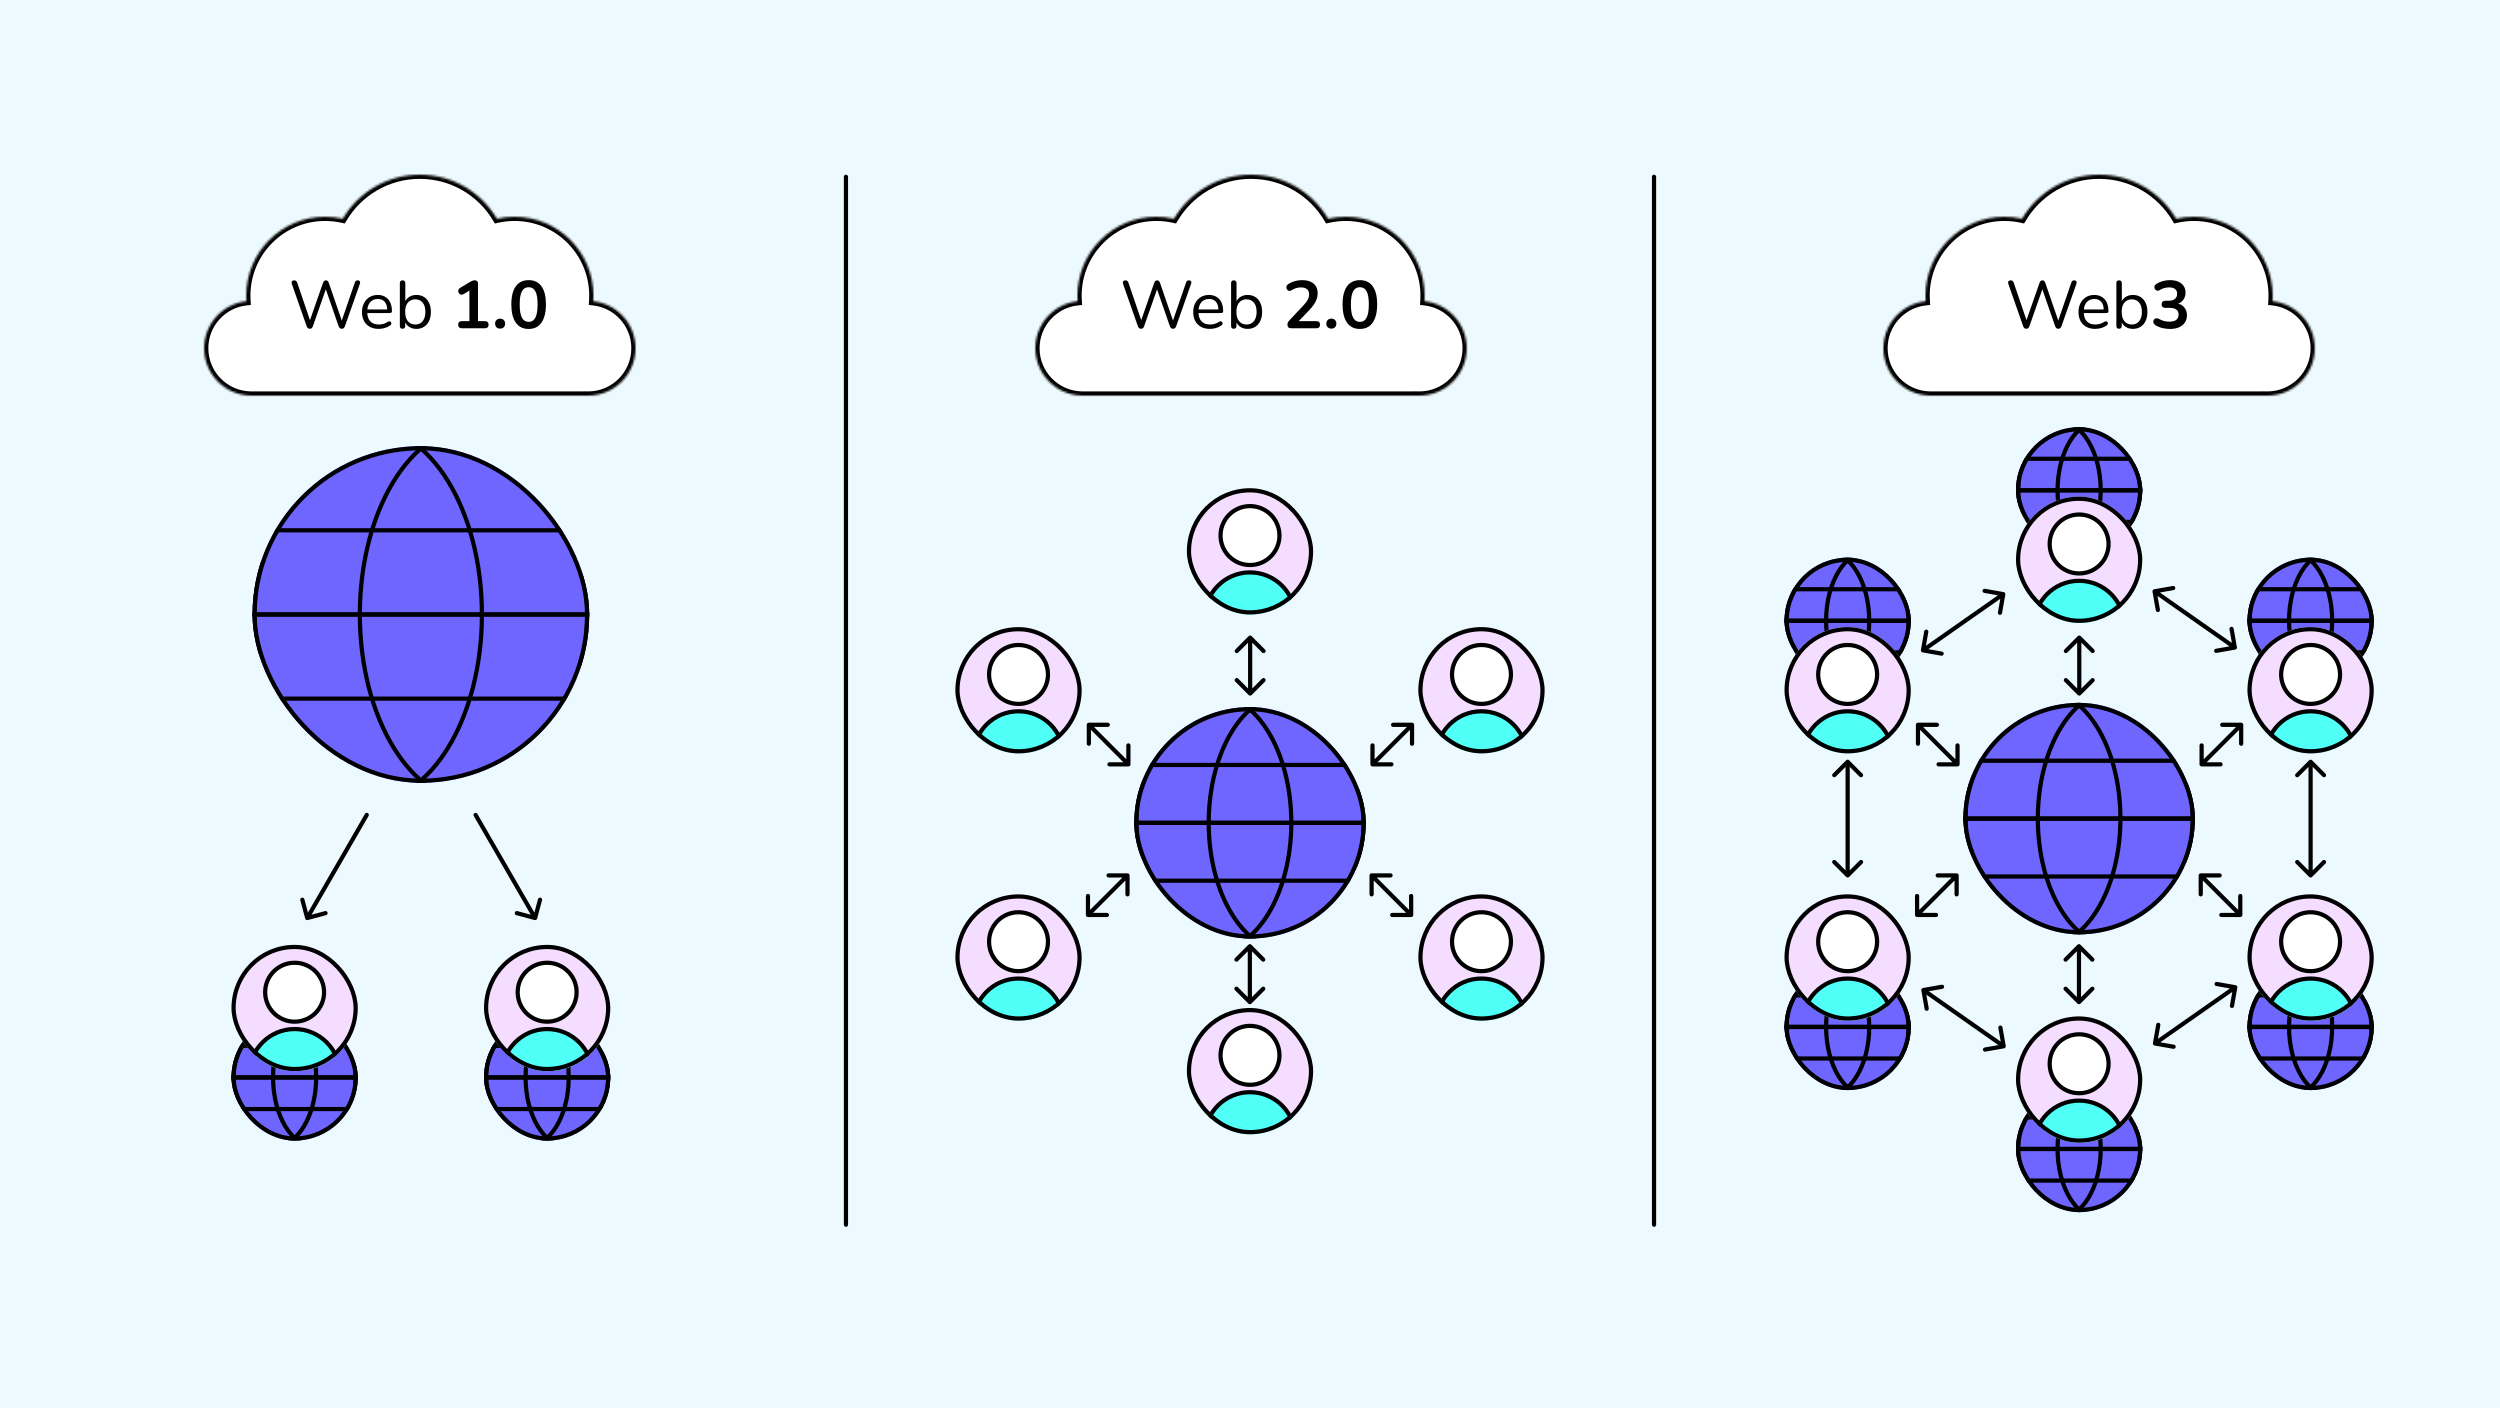 <svg width="1188" height="669" viewBox="0 0 1188 669" fill="none" xmlns="http://www.w3.org/2000/svg">
<rect width="1188" height="669" fill="#ECFAFF"/>
<mask id="path-1-inside-1_1_84" fill="white">
<path d="M199.5 83C215.101 83 228.736 91.408 236.128 103.938C238.82 103.325 241.622 103 244.5 103C265.211 103 282 119.789 282 140.5C282 141.384 281.966 142.26 281.906 143.128C293.201 144.329 302 153.886 302 165.5C302 177.926 291.926 188 279.5 188C279.333 188 279.166 187.997 279 187.993V188H119V187.993C106.805 187.727 97 177.759 97 165.5C97 153.887 105.798 144.329 117.093 143.128C117.033 142.26 117 141.383 117 140.5C117 119.789 133.789 103 154.5 103C157.378 103 160.179 103.325 162.871 103.938C170.263 91.408 183.899 83 199.5 83Z"/>
</mask>
<path d="M199.5 83C215.101 83 228.736 91.408 236.128 103.938C238.82 103.325 241.622 103 244.5 103C265.211 103 282 119.789 282 140.5C282 141.384 281.966 142.26 281.906 143.128C293.201 144.329 302 153.886 302 165.5C302 177.926 291.926 188 279.5 188C279.333 188 279.166 187.997 279 187.993V188H119V187.993C106.805 187.727 97 177.759 97 165.5C97 153.887 105.798 144.329 117.093 143.128C117.033 142.26 117 141.383 117 140.5C117 119.789 133.789 103 154.5 103C157.378 103 160.179 103.325 162.871 103.938C170.263 91.408 183.899 83 199.5 83Z" fill="white"/>
<path d="M236.128 103.938L234.405 104.955L235.148 106.213L236.573 105.888L236.128 103.938ZM281.906 143.128L279.911 142.99L279.778 144.913L281.695 145.117L281.906 143.128ZM279 187.993L279.044 185.994L277 185.949V187.993H279ZM279 188V190H281V188H279ZM119 188H117V190H119V188ZM119 187.993H121V186.036L119.044 185.994L119 187.993ZM117.093 143.128L117.304 145.117L119.221 144.913L119.088 142.99L117.093 143.128ZM162.871 103.938L162.426 105.888L163.851 106.213L164.594 104.955L162.871 103.938ZM199.5 83V85C214.364 85 227.358 93.009 234.405 104.955L236.128 103.938L237.851 102.922C230.114 89.808 215.838 81 199.5 81V83ZM236.128 103.938L236.573 105.888C239.12 105.308 241.773 105 244.5 105V103V101C241.471 101 238.52 101.342 235.683 101.989L236.128 103.938ZM244.5 103V105C264.106 105 280 120.894 280 140.5H282H284C284 118.685 266.315 101 244.5 101V103ZM282 140.5H280C280 141.333 279.968 142.163 279.911 142.99L281.906 143.128L283.901 143.266C283.964 142.357 284 141.434 284 140.5H282ZM281.906 143.128L281.695 145.117C291.984 146.211 300 154.92 300 165.5H302H304C304 152.853 294.419 142.447 282.118 141.139L281.906 143.128ZM302 165.5H300C300 176.822 290.822 186 279.5 186V188V190C293.031 190 304 179.031 304 165.5H302ZM279.5 188V186C279.356 186 279.209 185.997 279.044 185.994L279 187.993L278.956 189.993C279.124 189.996 279.309 190 279.5 190V188ZM279 187.993H277V188H279H281V187.993H279ZM279 188V186H119V188V190H279V188ZM119 188H121V187.993H119H117V188H119ZM119 187.993L119.044 185.994C107.933 185.751 99 176.669 99 165.5H97H95C95 178.849 105.676 189.703 118.956 189.993L119 187.993ZM97 165.5H99C99 154.92 107.016 146.211 117.304 145.117L117.093 143.128L116.881 141.139C104.581 142.447 95 152.853 95 165.5H97ZM117.093 143.128L119.088 142.99C119.031 142.164 119 141.334 119 140.5H117H115C115 141.433 115.034 142.355 115.098 143.266L117.093 143.128ZM117 140.5H119C119 120.894 134.894 105 154.5 105V103V101C132.685 101 115 118.685 115 140.5H117ZM154.5 103V105C157.227 105 159.879 105.308 162.426 105.888L162.871 103.938L163.316 101.989C160.479 101.342 157.529 101 154.5 101V103ZM162.871 103.938L164.594 104.955C171.641 93.008 184.635 85 199.5 85V83V81C183.162 81 168.885 89.808 161.148 102.922L162.871 103.938Z" fill="black" mask="url(#path-1-inside-1_1_84)"/>
<path d="M147.219 156.224C146.835 156.224 146.526 156.128 146.291 155.936C146.056 155.723 145.864 155.413 145.715 155.008L138.643 134.816C138.494 134.368 138.526 133.995 138.739 133.696C138.974 133.376 139.336 133.216 139.827 133.216C140.19 133.216 140.478 133.312 140.691 133.504C140.904 133.675 141.086 133.952 141.235 134.336L147.859 153.76H146.739L153.491 134.432C153.64 134.027 153.822 133.728 154.035 133.536C154.248 133.323 154.536 133.216 154.899 133.216C155.24 133.216 155.507 133.323 155.699 133.536C155.912 133.728 156.094 134.027 156.243 134.432L162.899 153.76H161.907L168.595 134.336C168.702 133.973 168.862 133.696 169.075 133.504C169.31 133.312 169.608 133.216 169.971 133.216C170.419 133.216 170.75 133.365 170.963 133.664C171.176 133.963 171.198 134.347 171.027 134.816L163.923 155.008C163.774 155.413 163.582 155.723 163.347 155.936C163.134 156.128 162.824 156.224 162.419 156.224C162.035 156.224 161.726 156.128 161.491 155.936C161.278 155.723 161.086 155.413 160.915 155.008L154.483 136.48H155.187L148.691 155.008C148.542 155.413 148.36 155.723 148.147 155.936C147.934 156.128 147.624 156.224 147.219 156.224ZM179.987 156.288C178.344 156.288 176.926 155.968 175.731 155.328C174.558 154.667 173.64 153.739 172.979 152.544C172.339 151.349 172.019 149.92 172.019 148.256C172.019 146.635 172.339 145.227 172.979 144.032C173.619 142.816 174.494 141.867 175.603 141.184C176.734 140.501 178.035 140.16 179.507 140.16C180.552 140.16 181.491 140.341 182.323 140.704C183.155 141.045 183.859 141.547 184.435 142.208C185.032 142.869 185.48 143.669 185.779 144.608C186.099 145.547 186.259 146.603 186.259 147.776C186.259 148.117 186.163 148.373 185.971 148.544C185.779 148.693 185.502 148.768 185.139 148.768H174.003V147.072H184.531L184.019 147.488C184.019 146.336 183.848 145.365 183.507 144.576C183.166 143.765 182.664 143.147 182.003 142.72C181.363 142.293 180.552 142.08 179.571 142.08C178.483 142.08 177.555 142.336 176.787 142.848C176.04 143.339 175.475 144.032 175.091 144.928C174.707 145.803 174.515 146.827 174.515 148V148.192C174.515 150.155 174.984 151.648 175.923 152.672C176.883 153.696 178.238 154.208 179.987 154.208C180.712 154.208 181.427 154.112 182.131 153.92C182.856 153.728 183.56 153.408 184.243 152.96C184.542 152.768 184.808 152.683 185.043 152.704C185.299 152.704 185.502 152.779 185.651 152.928C185.8 153.056 185.896 153.227 185.939 153.44C186.003 153.632 185.982 153.845 185.875 154.08C185.79 154.315 185.608 154.517 185.331 154.688C184.627 155.2 183.795 155.595 182.835 155.872C181.875 156.149 180.926 156.288 179.987 156.288ZM197.882 156.288C196.474 156.288 195.258 155.925 194.234 155.2C193.231 154.475 192.559 153.504 192.218 152.288L192.57 151.936V154.88C192.57 155.307 192.453 155.637 192.218 155.872C192.005 156.107 191.695 156.224 191.29 156.224C190.863 156.224 190.543 156.107 190.33 155.872C190.117 155.637 190.01 155.307 190.01 154.88V134.528C190.01 134.101 190.117 133.781 190.33 133.568C190.543 133.333 190.863 133.216 191.29 133.216C191.695 133.216 192.015 133.333 192.25 133.568C192.485 133.781 192.602 134.101 192.602 134.528V144.064H192.218C192.581 142.869 193.263 141.92 194.266 141.216C195.269 140.512 196.474 140.16 197.882 140.16C199.29 140.16 200.506 140.491 201.53 141.152C202.554 141.792 203.343 142.72 203.898 143.936C204.474 145.131 204.762 146.56 204.762 148.224C204.762 149.867 204.474 151.296 203.898 152.512C203.343 153.707 202.543 154.635 201.498 155.296C200.474 155.957 199.269 156.288 197.882 156.288ZM197.338 154.208C198.319 154.208 199.162 153.973 199.866 153.504C200.591 153.035 201.146 152.352 201.53 151.456C201.935 150.56 202.138 149.483 202.138 148.224C202.138 146.283 201.701 144.8 200.826 143.776C199.973 142.752 198.81 142.24 197.338 142.24C196.378 142.24 195.535 142.475 194.81 142.944C194.085 143.392 193.519 144.064 193.114 144.96C192.73 145.835 192.538 146.923 192.538 148.224C192.538 150.144 192.975 151.627 193.85 152.672C194.725 153.696 195.887 154.208 197.338 154.208ZM219.476 156C218.922 156 218.484 155.851 218.164 155.552C217.866 155.232 217.716 154.805 217.716 154.272C217.716 153.717 217.866 153.301 218.164 153.024C218.484 152.747 218.922 152.608 219.476 152.608H223.06V136.896H225.044L220.34 139.744C219.935 139.979 219.551 140.075 219.188 140.032C218.847 139.968 218.548 139.819 218.292 139.584C218.058 139.328 217.898 139.029 217.812 138.688C217.727 138.347 217.748 138.005 217.876 137.664C218.026 137.301 218.303 137.003 218.708 136.768L223.124 134.112C223.551 133.856 223.978 133.643 224.404 133.472C224.831 133.28 225.226 133.184 225.588 133.184C226.036 133.184 226.41 133.312 226.708 133.568C227.007 133.803 227.156 134.197 227.156 134.752V152.608H230.42C230.975 152.608 231.402 152.747 231.7 153.024C232.02 153.301 232.18 153.717 232.18 154.272C232.18 154.827 232.02 155.253 231.7 155.552C231.402 155.851 230.975 156 230.42 156H219.476ZM237.672 156.16C236.947 156.16 236.36 155.936 235.912 155.488C235.485 155.04 235.272 154.464 235.272 153.76C235.272 153.077 235.485 152.523 235.912 152.096C236.36 151.648 236.947 151.424 237.672 151.424C238.419 151.424 238.995 151.648 239.4 152.096C239.827 152.523 240.04 153.077 240.04 153.76C240.04 154.464 239.827 155.04 239.4 155.488C238.995 155.936 238.419 156.16 237.672 156.16ZM251.209 156.32C248.543 156.32 246.505 155.317 245.097 153.312C243.689 151.285 242.985 148.405 242.985 144.672C242.985 142.155 243.295 140.043 243.913 138.336C244.553 136.608 245.481 135.307 246.697 134.432C247.935 133.557 249.439 133.12 251.209 133.12C253.897 133.12 255.935 134.101 257.321 136.064C258.729 138.027 259.433 140.885 259.433 144.64C259.433 147.136 259.113 149.259 258.473 151.008C257.855 152.736 256.937 154.059 255.721 154.976C254.505 155.872 253.001 156.32 251.209 156.32ZM251.209 152.96C252.66 152.96 253.727 152.288 254.409 150.944C255.113 149.6 255.465 147.499 255.465 144.64C255.465 141.781 255.113 139.712 254.409 138.432C253.727 137.131 252.66 136.48 251.209 136.48C249.78 136.48 248.713 137.131 248.009 138.432C247.305 139.712 246.953 141.781 246.953 144.64C246.953 147.499 247.305 149.6 248.009 150.944C248.713 152.288 249.78 152.96 251.209 152.96Z" fill="black"/>
<g clip-path="url(#clip0_1_84)">
<rect x="120" y="212" width="160" height="160" rx="80" fill="#6E66FF"/>
<rect x="79" y="252" width="247" height="40" stroke="black" stroke-width="2"/>
<rect x="79" y="292" width="247" height="40" stroke="black" stroke-width="2"/>
<path d="M175 203C189.708 203 203.184 212.759 213.037 228.882C222.879 244.987 229 267.301 229 292C229 316.699 222.879 339.013 213.037 355.118C203.184 371.241 189.708 381 175 381C160.292 381 146.816 371.241 136.963 355.118C127.121 339.013 121 316.699 121 292C121 267.301 127.121 244.987 136.963 228.882C146.816 212.759 160.292 203 175 203Z" stroke="black" stroke-width="2"/>
<path d="M225 203C239.708 203 253.184 212.759 263.037 228.882C272.879 244.987 279 267.301 279 292C279 316.699 272.879 339.013 263.037 355.118C253.184 371.241 239.708 381 225 381C210.292 381 196.816 371.241 186.963 355.118C177.121 339.013 171 316.699 171 292C171 267.301 177.121 244.987 186.963 228.882C196.816 212.759 210.292 203 225 203Z" stroke="black" stroke-width="2"/>
</g>
<rect x="121" y="213" width="158" height="158" rx="79" stroke="black" stroke-width="2"/>
<g clip-path="url(#clip1_1_84)">
<rect x="110" y="482" width="60" height="60" rx="30" fill="#6E66FF"/>
<rect x="94.625" y="497" width="92.625" height="15" stroke="black" stroke-width="2"/>
<rect x="94.625" y="512" width="92.625" height="15" stroke="black" stroke-width="2"/>
<path d="M130.625 479.25C135.84 479.25 140.723 482.713 144.355 488.656C147.977 494.583 150.25 502.834 150.25 512C150.25 521.166 147.977 529.417 144.355 535.344C140.723 541.287 135.84 544.75 130.625 544.75C125.41 544.75 120.527 541.287 116.895 535.344C113.273 529.417 111 521.166 111 512C111 502.834 113.273 494.583 116.895 488.656C120.527 482.713 125.41 479.25 130.625 479.25Z" stroke="black" stroke-width="2"/>
<path d="M149.375 479.25C154.59 479.25 159.473 482.713 163.105 488.656C166.727 494.583 169 502.834 169 512C169 521.166 166.727 529.417 163.105 535.344C159.473 541.287 154.59 544.75 149.375 544.75C144.16 544.75 139.277 541.287 135.645 535.344C132.023 529.417 129.75 521.166 129.75 512C129.75 502.834 132.023 494.583 135.645 488.656C139.277 482.713 144.16 479.25 149.375 479.25Z" stroke="black" stroke-width="2"/>
</g>
<rect x="111" y="483" width="58" height="58" rx="29" stroke="black" stroke-width="2"/>
<g clip-path="url(#clip2_1_84)">
<rect x="110" y="449" width="60" height="60" rx="30" fill="#F4DDFF"/>
<circle cx="140" cy="471.5" r="14" fill="white" stroke="black" stroke-width="2"/>
<circle cx="140" cy="510.5" r="21.5" fill="#50FFF6" stroke="black" stroke-width="2"/>
</g>
<rect x="111" y="450" width="58" height="58" rx="29" stroke="black" stroke-width="2"/>
<g clip-path="url(#clip3_1_84)">
<rect x="230" y="482" width="60" height="60" rx="30" fill="#6E66FF"/>
<rect x="214.625" y="497" width="92.625" height="15" stroke="black" stroke-width="2"/>
<rect x="214.625" y="512" width="92.625" height="15" stroke="black" stroke-width="2"/>
<path d="M250.625 479.25C255.84 479.25 260.723 482.713 264.355 488.656C267.977 494.583 270.25 502.834 270.25 512C270.25 521.166 267.977 529.417 264.355 535.344C260.723 541.287 255.84 544.75 250.625 544.75C245.41 544.75 240.527 541.287 236.895 535.344C233.273 529.417 231 521.166 231 512C231 502.834 233.273 494.583 236.895 488.656C240.527 482.713 245.41 479.25 250.625 479.25Z" stroke="black" stroke-width="2"/>
<path d="M269.375 479.25C274.59 479.25 279.473 482.713 283.105 488.656C286.727 494.583 289 502.834 289 512C289 521.166 286.727 529.417 283.105 535.344C279.473 541.287 274.59 544.75 269.375 544.75C264.16 544.75 259.277 541.287 255.645 535.344C252.023 529.417 249.75 521.166 249.75 512C249.75 502.834 252.023 494.583 255.645 488.656C259.277 482.713 264.16 479.25 269.375 479.25Z" stroke="black" stroke-width="2"/>
</g>
<rect x="231" y="483" width="58" height="58" rx="29" stroke="black" stroke-width="2"/>
<g clip-path="url(#clip4_1_84)">
<rect x="230" y="449" width="60" height="60" rx="30" fill="#F4DDFF"/>
<circle cx="260" cy="471.5" r="14" fill="white" stroke="black" stroke-width="2"/>
<circle cx="260" cy="510.5" r="21.5" fill="#50FFF6" stroke="black" stroke-width="2"/>
</g>
<rect x="231" y="450" width="58" height="58" rx="29" stroke="black" stroke-width="2"/>
<path d="M226.866 386.755C226.59 386.277 225.978 386.113 225.5 386.389C225.022 386.665 224.858 387.277 225.134 387.755L226 387.255L226.866 386.755ZM254.025 437.211C254.559 437.354 255.107 437.037 255.25 436.504L257.58 427.81C257.722 427.277 257.406 426.729 256.872 426.586C256.339 426.443 255.791 426.759 255.648 427.293L253.577 435.02L245.85 432.95C245.316 432.807 244.768 433.123 244.625 433.657C244.482 434.19 244.799 434.739 245.332 434.881L254.025 437.211ZM226 387.255L225.134 387.755L253.418 436.745L254.284 436.245L255.15 435.745L226.866 386.755L226 387.255Z" fill="black"/>
<path d="M175.15 387.755C175.426 387.277 175.263 386.665 174.784 386.389C174.306 386.113 173.694 386.277 173.418 386.755L174.284 387.255L175.15 387.755ZM145.034 436.504C145.177 437.037 145.725 437.354 146.259 437.211L154.952 434.881C155.486 434.738 155.802 434.19 155.659 433.657C155.516 433.123 154.968 432.807 154.435 432.95L146.707 435.02L144.637 427.293C144.494 426.759 143.945 426.443 143.412 426.586C142.878 426.729 142.562 427.277 142.705 427.81L145.034 436.504ZM174.284 387.255L173.418 386.755L145.134 435.745L146 436.245L146.866 436.745L175.15 387.755L174.284 387.255Z" fill="black"/>
<rect x="401" y="83" width="2" height="500" rx="1" fill="black"/>
<g clip-path="url(#clip5_1_84)">
<rect x="539" y="336" width="110" height="110" rx="55" fill="#6E66FF"/>
<rect x="510.812" y="363.5" width="169.812" height="27.5" stroke="black" stroke-width="2"/>
<rect x="510.812" y="391" width="169.812" height="27.5" stroke="black" stroke-width="2"/>
<path d="M576.812 330.125C586.774 330.125 595.954 336.736 602.696 347.77C609.428 358.785 613.625 374.067 613.625 391C613.625 407.933 609.428 423.215 602.696 434.23C595.954 445.264 586.774 451.875 576.812 451.875C566.851 451.875 557.671 445.264 550.929 434.23C544.197 423.215 540 407.933 540 391C540 374.067 544.197 358.785 550.929 347.77C557.671 336.736 566.851 330.125 576.812 330.125Z" stroke="black" stroke-width="2"/>
<path d="M611.188 330.125C621.149 330.125 630.329 336.736 637.071 347.77C643.803 358.785 648 374.067 648 391C648 407.933 643.803 423.215 637.071 434.23C630.329 445.264 621.149 451.875 611.188 451.875C601.226 451.875 592.046 445.264 585.304 434.23C578.572 423.215 574.375 407.933 574.375 391C574.375 374.067 578.572 358.785 585.304 347.77C592.046 336.736 601.226 330.125 611.188 330.125Z" stroke="black" stroke-width="2"/>
</g>
<rect x="540" y="337" width="108" height="108" rx="54" stroke="black" stroke-width="2"/>
<g clip-path="url(#clip6_1_84)">
<rect x="454" y="425" width="60" height="60" rx="30" fill="#F4DDFF"/>
<circle cx="484" cy="447.5" r="14" fill="white" stroke="black" stroke-width="2"/>
<circle cx="484" cy="486.5" r="21.5" fill="#50FFF6" stroke="black" stroke-width="2"/>
</g>
<rect x="455" y="426" width="58" height="58" rx="29" stroke="black" stroke-width="2"/>
<g clip-path="url(#clip7_1_84)">
<rect x="674" y="425" width="60" height="60" rx="30" fill="#F4DDFF"/>
<circle cx="704" cy="447.5" r="14" fill="white" stroke="black" stroke-width="2"/>
<circle cx="704" cy="486.5" r="21.5" fill="#50FFF6" stroke="black" stroke-width="2"/>
</g>
<rect x="675" y="426" width="58" height="58" rx="29" stroke="black" stroke-width="2"/>
<g clip-path="url(#clip8_1_84)">
<rect x="564" y="479" width="60" height="60" rx="30" fill="#F4DDFF"/>
<circle cx="594" cy="501.5" r="14" fill="white" stroke="black" stroke-width="2"/>
<circle cx="594" cy="540.5" r="21.5" fill="#50FFF6" stroke="black" stroke-width="2"/>
</g>
<rect x="565" y="480" width="58" height="58" rx="29" stroke="black" stroke-width="2"/>
<g clip-path="url(#clip9_1_84)">
<rect x="454" y="298" width="60" height="60" rx="30" fill="#F4DDFF"/>
<circle cx="484" cy="320.5" r="14" fill="white" stroke="black" stroke-width="2"/>
<circle cx="484" cy="359.5" r="21.5" fill="#50FFF6" stroke="black" stroke-width="2"/>
</g>
<rect x="455" y="299" width="58" height="58" rx="29" stroke="black" stroke-width="2"/>
<g clip-path="url(#clip10_1_84)">
<rect x="674" y="298" width="60" height="60" rx="30" fill="#F4DDFF"/>
<circle cx="704" cy="320.5" r="14" fill="white" stroke="black" stroke-width="2"/>
<circle cx="704" cy="359.5" r="21.5" fill="#50FFF6" stroke="black" stroke-width="2"/>
</g>
<rect x="675" y="299" width="58" height="58" rx="29" stroke="black" stroke-width="2"/>
<g clip-path="url(#clip11_1_84)">
<rect x="564" y="232" width="60" height="60" rx="30" fill="#F4DDFF"/>
<circle cx="594" cy="254.5" r="14" fill="white" stroke="black" stroke-width="2"/>
<circle cx="594" cy="293.5" r="21.5" fill="#50FFF6" stroke="black" stroke-width="2"/>
</g>
<rect x="565" y="233" width="58" height="58" rx="29" stroke="black" stroke-width="2"/>
<path d="M651.788 415C651.235 415 650.788 415.448 650.788 416L650.788 425C650.788 425.552 651.235 426 651.788 426C652.34 426 652.788 425.552 652.788 425L652.788 417L660.788 417C661.34 417 661.788 416.552 661.788 416C661.788 415.448 661.34 415 660.788 415L651.788 415ZM670.576 435.788C671.128 435.788 671.576 435.34 671.576 434.788L671.576 425.788C671.576 425.236 671.128 424.788 670.576 424.788C670.023 424.788 669.576 425.236 669.576 425.788L669.576 433.788L661.576 433.788C661.023 433.788 660.576 434.236 660.576 434.788C660.576 435.34 661.023 435.788 661.576 435.788L670.576 435.788ZM651.788 416L651.081 416.707L669.868 435.495L670.576 434.788L671.283 434.081L652.495 415.293L651.788 416Z" fill="black"/>
<path d="M594.636 448.937C594.246 448.547 593.612 448.547 593.222 448.937L586.858 455.301C586.467 455.692 586.467 456.325 586.858 456.716C587.248 457.106 587.882 457.106 588.272 456.716L593.929 451.059L599.586 456.716C599.976 457.106 600.609 457.106 601 456.716C601.391 456.325 601.391 455.692 601 455.301L594.636 448.937ZM593.222 476.922C593.612 477.312 594.246 477.312 594.636 476.922L601 470.558C601.391 470.167 601.391 469.534 601 469.143C600.609 468.753 599.976 468.753 599.586 469.143L593.929 474.8L588.272 469.143C587.882 468.753 587.248 468.753 586.858 469.143C586.467 469.534 586.467 470.167 586.858 470.558L593.222 476.922ZM593.929 449.644H592.929V476.214H593.929H594.929V449.644H593.929Z" fill="black"/>
<path d="M536.788 416C536.788 415.448 536.34 415 535.788 415L526.788 415C526.236 415 525.788 415.448 525.788 416C525.788 416.552 526.236 417 526.788 417L534.788 417L534.788 425C534.788 425.552 535.236 426 535.788 426C536.34 426 536.788 425.552 536.788 425L536.788 416ZM516 434.788C516 435.34 516.448 435.788 517 435.788L526 435.788C526.552 435.788 527 435.34 527 434.788C527 434.236 526.552 433.788 526 433.788L518 433.788L518 425.788C518 425.236 517.552 424.788 517 424.788C516.448 424.788 516 425.236 516 425.788L516 434.788ZM535.788 416L535.081 415.293L516.293 434.081L517 434.788L517.707 435.495L536.495 416.707L535.788 416Z" fill="black"/>
<path d="M536.212 364.214C536.765 364.214 537.212 363.767 537.212 363.214L537.212 354.214C537.212 353.662 536.765 353.214 536.212 353.214C535.66 353.214 535.212 353.662 535.212 354.214L535.212 362.214L527.212 362.214C526.66 362.214 526.212 362.662 526.212 363.214C526.212 363.767 526.66 364.214 527.212 364.214L536.212 364.214ZM517.424 343.427C516.872 343.427 516.424 343.874 516.424 344.427L516.424 353.427C516.424 353.979 516.872 354.427 517.424 354.427C517.977 354.427 518.424 353.979 518.424 353.427L518.424 345.427L526.424 345.427C526.977 345.427 527.424 344.979 527.424 344.427C527.424 343.874 526.977 343.427 526.424 343.427L517.424 343.427ZM536.212 363.214L536.919 362.507L518.132 343.72L517.424 344.427L516.717 345.134L535.505 363.922L536.212 363.214Z" fill="black"/>
<path d="M593.364 330.277C593.754 330.668 594.388 330.668 594.778 330.277L601.142 323.913C601.533 323.523 601.533 322.889 601.142 322.499C600.752 322.108 600.118 322.108 599.728 322.499L594.071 328.156L588.414 322.499C588.024 322.108 587.391 322.108 587 322.499C586.609 322.889 586.609 323.523 587 323.913L593.364 330.277ZM594.778 302.293C594.388 301.902 593.754 301.902 593.364 302.293L587 308.657C586.609 309.047 586.609 309.681 587 310.071C587.391 310.462 588.024 310.462 588.414 310.071L594.071 304.414L599.728 310.071C600.118 310.462 600.752 310.462 601.142 310.071C601.533 309.681 601.533 309.047 601.142 308.657L594.778 302.293ZM594.071 329.57L595.071 329.57L595.071 303L594.071 303L593.071 303L593.071 329.57L594.071 329.57Z" fill="black"/>
<path d="M651.212 363.214C651.212 363.767 651.66 364.214 652.212 364.214L661.212 364.214C661.764 364.214 662.212 363.767 662.212 363.214C662.212 362.662 661.764 362.214 661.212 362.214L653.212 362.214L653.212 354.214C653.212 353.662 652.764 353.214 652.212 353.214C651.66 353.214 651.212 353.662 651.212 354.214L651.212 363.214ZM672 344.427C672 343.874 671.552 343.427 671 343.427L662 343.427C661.448 343.427 661 343.874 661 344.427C661 344.979 661.448 345.427 662 345.427L670 345.427L670 353.427C670 353.979 670.448 354.427 671 354.427C671.552 354.427 672 353.979 672 353.427L672 344.427ZM652.212 363.214L652.919 363.922L671.707 345.134L671 344.427L670.293 343.72L651.505 362.507L652.212 363.214Z" fill="black"/>
<mask id="path-69-inside-2_1_84" fill="white">
<path d="M594.5 83C610.101 83 623.736 91.408 631.128 103.938C633.82 103.325 636.622 103 639.5 103C660.211 103 677 119.789 677 140.5C677 141.384 676.966 142.26 676.906 143.128C688.201 144.329 697 153.886 697 165.5C697 177.926 686.926 188 674.5 188C674.333 188 674.166 187.997 674 187.993V188H514V187.993C501.805 187.727 492 177.759 492 165.5C492 153.887 500.798 144.329 512.093 143.128C512.033 142.26 512 141.383 512 140.5C512 119.789 528.789 103 549.5 103C552.378 103 555.179 103.325 557.871 103.938C565.263 91.408 578.899 83 594.5 83Z"/>
</mask>
<path d="M594.5 83C610.101 83 623.736 91.408 631.128 103.938C633.82 103.325 636.622 103 639.5 103C660.211 103 677 119.789 677 140.5C677 141.384 676.966 142.26 676.906 143.128C688.201 144.329 697 153.886 697 165.5C697 177.926 686.926 188 674.5 188C674.333 188 674.166 187.997 674 187.993V188H514V187.993C501.805 187.727 492 177.759 492 165.5C492 153.887 500.798 144.329 512.093 143.128C512.033 142.26 512 141.383 512 140.5C512 119.789 528.789 103 549.5 103C552.378 103 555.179 103.325 557.871 103.938C565.263 91.408 578.899 83 594.5 83Z" fill="white"/>
<path d="M631.128 103.938L629.405 104.955L630.148 106.213L631.573 105.888L631.128 103.938ZM676.906 143.128L674.911 142.99L674.778 144.913L676.695 145.117L676.906 143.128ZM674 187.993L674.044 185.994L672 185.949V187.993H674ZM674 188V190H676V188H674ZM514 188H512V190H514V188ZM514 187.993H516V186.036L514.044 185.994L514 187.993ZM512.093 143.128L512.304 145.117L514.221 144.913L514.088 142.99L512.093 143.128ZM557.871 103.938L557.426 105.888L558.851 106.213L559.594 104.955L557.871 103.938ZM594.5 83V85C609.364 85 622.358 93.009 629.405 104.955L631.128 103.938L632.851 102.922C625.114 89.808 610.838 81 594.5 81V83ZM631.128 103.938L631.573 105.888C634.12 105.308 636.773 105 639.5 105V103V101C636.471 101 633.52 101.342 630.683 101.989L631.128 103.938ZM639.5 103V105C659.106 105 675 120.894 675 140.5H677H679C679 118.685 661.315 101 639.5 101V103ZM677 140.5H675C675 141.333 674.968 142.163 674.911 142.99L676.906 143.128L678.901 143.266C678.964 142.357 679 141.434 679 140.5H677ZM676.906 143.128L676.695 145.117C686.984 146.211 695 154.92 695 165.5H697H699C699 152.853 689.419 142.447 677.118 141.139L676.906 143.128ZM697 165.5H695C695 176.822 685.822 186 674.5 186V188V190C688.031 190 699 179.031 699 165.5H697ZM674.5 188V186C674.356 186 674.209 185.997 674.044 185.994L674 187.993L673.956 189.993C674.124 189.996 674.309 190 674.5 190V188ZM674 187.993H672V188H674H676V187.993H674ZM674 188V186H514V188V190H674V188ZM514 188H516V187.993H514H512V188H514ZM514 187.993L514.044 185.994C502.933 185.751 494 176.669 494 165.5H492H490C490 178.849 500.676 189.703 513.956 189.993L514 187.993ZM492 165.5H494C494 154.92 502.016 146.211 512.304 145.117L512.093 143.128L511.881 141.139C499.581 142.447 490 152.853 490 165.5H492ZM512.093 143.128L514.088 142.99C514.031 142.164 514 141.334 514 140.5H512H510C510 141.433 510.034 142.355 510.098 143.266L512.093 143.128ZM512 140.5H514C514 120.894 529.894 105 549.5 105V103V101C527.685 101 510 118.685 510 140.5H512ZM549.5 103V105C552.227 105 554.879 105.308 557.426 105.888L557.871 103.938L558.316 101.989C555.479 101.342 552.529 101 549.5 101V103ZM557.871 103.938L559.594 104.955C566.641 93.008 579.635 85 594.5 85V83V81C578.162 81 563.885 89.808 556.148 102.922L557.871 103.938Z" fill="black" mask="url(#path-69-inside-2_1_84)"/>
<path d="M542.219 156.224C541.835 156.224 541.526 156.128 541.291 155.936C541.056 155.723 540.864 155.413 540.715 155.008L533.643 134.816C533.494 134.368 533.526 133.995 533.739 133.696C533.974 133.376 534.336 133.216 534.827 133.216C535.19 133.216 535.478 133.312 535.691 133.504C535.904 133.675 536.086 133.952 536.235 134.336L542.859 153.76H541.739L548.491 134.432C548.64 134.027 548.822 133.728 549.035 133.536C549.248 133.323 549.536 133.216 549.899 133.216C550.24 133.216 550.507 133.323 550.699 133.536C550.912 133.728 551.094 134.027 551.243 134.432L557.899 153.76H556.907L563.595 134.336C563.702 133.973 563.862 133.696 564.075 133.504C564.31 133.312 564.608 133.216 564.971 133.216C565.419 133.216 565.75 133.365 565.963 133.664C566.176 133.963 566.198 134.347 566.027 134.816L558.923 155.008C558.774 155.413 558.582 155.723 558.347 155.936C558.134 156.128 557.824 156.224 557.419 156.224C557.035 156.224 556.726 156.128 556.491 155.936C556.278 155.723 556.086 155.413 555.915 155.008L549.483 136.48H550.187L543.691 155.008C543.542 155.413 543.36 155.723 543.147 155.936C542.934 156.128 542.624 156.224 542.219 156.224ZM574.987 156.288C573.344 156.288 571.926 155.968 570.731 155.328C569.558 154.667 568.64 153.739 567.979 152.544C567.339 151.349 567.019 149.92 567.019 148.256C567.019 146.635 567.339 145.227 567.979 144.032C568.619 142.816 569.494 141.867 570.603 141.184C571.734 140.501 573.035 140.16 574.507 140.16C575.552 140.16 576.491 140.341 577.323 140.704C578.155 141.045 578.859 141.547 579.435 142.208C580.032 142.869 580.48 143.669 580.779 144.608C581.099 145.547 581.259 146.603 581.259 147.776C581.259 148.117 581.163 148.373 580.971 148.544C580.779 148.693 580.502 148.768 580.139 148.768H569.003V147.072H579.531L579.019 147.488C579.019 146.336 578.848 145.365 578.507 144.576C578.166 143.765 577.664 143.147 577.003 142.72C576.363 142.293 575.552 142.08 574.571 142.08C573.483 142.08 572.555 142.336 571.787 142.848C571.04 143.339 570.475 144.032 570.091 144.928C569.707 145.803 569.515 146.827 569.515 148V148.192C569.515 150.155 569.984 151.648 570.923 152.672C571.883 153.696 573.238 154.208 574.987 154.208C575.712 154.208 576.427 154.112 577.131 153.92C577.856 153.728 578.56 153.408 579.243 152.96C579.542 152.768 579.808 152.683 580.043 152.704C580.299 152.704 580.502 152.779 580.651 152.928C580.8 153.056 580.896 153.227 580.939 153.44C581.003 153.632 580.982 153.845 580.875 154.08C580.79 154.315 580.608 154.517 580.331 154.688C579.627 155.2 578.795 155.595 577.835 155.872C576.875 156.149 575.926 156.288 574.987 156.288ZM592.882 156.288C591.474 156.288 590.258 155.925 589.234 155.2C588.231 154.475 587.559 153.504 587.218 152.288L587.57 151.936V154.88C587.57 155.307 587.453 155.637 587.218 155.872C587.005 156.107 586.695 156.224 586.29 156.224C585.863 156.224 585.543 156.107 585.33 155.872C585.117 155.637 585.01 155.307 585.01 154.88V134.528C585.01 134.101 585.117 133.781 585.33 133.568C585.543 133.333 585.863 133.216 586.29 133.216C586.695 133.216 587.015 133.333 587.25 133.568C587.485 133.781 587.602 134.101 587.602 134.528V144.064H587.218C587.581 142.869 588.263 141.92 589.266 141.216C590.269 140.512 591.474 140.16 592.882 140.16C594.29 140.16 595.506 140.491 596.53 141.152C597.554 141.792 598.343 142.72 598.898 143.936C599.474 145.131 599.762 146.56 599.762 148.224C599.762 149.867 599.474 151.296 598.898 152.512C598.343 153.707 597.543 154.635 596.498 155.296C595.474 155.957 594.269 156.288 592.882 156.288ZM592.338 154.208C593.319 154.208 594.162 153.973 594.866 153.504C595.591 153.035 596.146 152.352 596.53 151.456C596.935 150.56 597.138 149.483 597.138 148.224C597.138 146.283 596.701 144.8 595.826 143.776C594.973 142.752 593.81 142.24 592.338 142.24C591.378 142.24 590.535 142.475 589.81 142.944C589.085 143.392 588.519 144.064 588.114 144.96C587.73 145.835 587.538 146.923 587.538 148.224C587.538 150.144 587.975 151.627 588.85 152.672C589.725 153.696 590.887 154.208 592.338 154.208ZM613.74 156C613.058 156 612.556 155.851 612.236 155.552C611.938 155.232 611.788 154.773 611.788 154.176C611.788 153.813 611.884 153.461 612.076 153.12C612.268 152.779 612.546 152.416 612.908 152.032L619.34 145.184C620.322 144.16 621.026 143.232 621.452 142.4C621.879 141.547 622.092 140.693 622.092 139.84C622.092 138.773 621.751 137.963 621.068 137.408C620.407 136.853 619.436 136.576 618.156 136.576C617.431 136.576 616.706 136.683 615.98 136.896C615.255 137.088 614.519 137.429 613.772 137.92C613.388 138.176 613.026 138.283 612.684 138.24C612.364 138.197 612.076 138.059 611.82 137.824C611.586 137.589 611.426 137.301 611.34 136.96C611.255 136.619 611.266 136.277 611.372 135.936C611.5 135.573 611.756 135.264 612.14 135.008C613.058 134.389 614.082 133.92 615.212 133.6C616.364 133.28 617.516 133.12 618.668 133.12C620.29 133.12 621.655 133.365 622.764 133.856C623.874 134.347 624.716 135.061 625.292 136C625.868 136.939 626.156 138.08 626.156 139.424C626.156 140.32 626.007 141.195 625.708 142.048C625.431 142.901 624.994 143.765 624.396 144.64C623.82 145.515 623.063 146.443 622.124 147.424L616.108 153.696V152.608H625.516C626.092 152.608 626.53 152.747 626.828 153.024C627.127 153.301 627.276 153.717 627.276 154.272C627.276 154.827 627.127 155.253 626.828 155.552C626.53 155.851 626.092 156 625.516 156H613.74ZM632.672 156.16C631.947 156.16 631.36 155.936 630.912 155.488C630.485 155.04 630.272 154.464 630.272 153.76C630.272 153.077 630.485 152.523 630.912 152.096C631.36 151.648 631.947 151.424 632.672 151.424C633.419 151.424 633.995 151.648 634.4 152.096C634.827 152.523 635.04 153.077 635.04 153.76C635.04 154.464 634.827 155.04 634.4 155.488C633.995 155.936 633.419 156.16 632.672 156.16ZM646.209 156.32C643.543 156.32 641.505 155.317 640.097 153.312C638.689 151.285 637.985 148.405 637.985 144.672C637.985 142.155 638.295 140.043 638.913 138.336C639.553 136.608 640.481 135.307 641.697 134.432C642.935 133.557 644.439 133.12 646.209 133.12C648.897 133.12 650.935 134.101 652.321 136.064C653.729 138.027 654.433 140.885 654.433 144.64C654.433 147.136 654.113 149.259 653.473 151.008C652.855 152.736 651.937 154.059 650.721 154.976C649.505 155.872 648.001 156.32 646.209 156.32ZM646.209 152.96C647.66 152.96 648.727 152.288 649.409 150.944C650.113 149.6 650.465 147.499 650.465 144.64C650.465 141.781 650.113 139.712 649.409 138.432C648.727 137.131 647.66 136.48 646.209 136.48C644.78 136.48 643.713 137.131 643.009 138.432C642.305 139.712 641.953 141.781 641.953 144.64C641.953 147.499 642.305 149.6 643.009 150.944C643.713 152.288 644.78 152.96 646.209 152.96Z" fill="black"/>
<rect x="785" y="83" width="2" height="500" rx="1" fill="black"/>
<mask id="path-73-inside-3_1_84" fill="white">
<path d="M997.5 83C1013.1 83 1026.74 91.408 1034.13 103.938C1036.82 103.325 1039.62 103 1042.5 103C1063.21 103 1080 119.789 1080 140.5C1080 141.384 1079.97 142.26 1079.91 143.128C1091.2 144.329 1100 153.886 1100 165.5C1100 177.926 1089.93 188 1077.5 188C1077.33 188 1077.17 187.997 1077 187.993V188H917V187.993C904.805 187.727 895 177.759 895 165.5C895 153.887 903.798 144.329 915.093 143.128C915.033 142.26 915 141.383 915 140.5C915 119.789 931.789 103 952.5 103C955.378 103 958.179 103.325 960.871 103.938C968.263 91.408 981.899 83 997.5 83Z"/>
</mask>
<path d="M997.5 83C1013.1 83 1026.74 91.408 1034.13 103.938C1036.82 103.325 1039.62 103 1042.5 103C1063.21 103 1080 119.789 1080 140.5C1080 141.384 1079.97 142.26 1079.91 143.128C1091.2 144.329 1100 153.886 1100 165.5C1100 177.926 1089.93 188 1077.5 188C1077.33 188 1077.17 187.997 1077 187.993V188H917V187.993C904.805 187.727 895 177.759 895 165.5C895 153.887 903.798 144.329 915.093 143.128C915.033 142.26 915 141.383 915 140.5C915 119.789 931.789 103 952.5 103C955.378 103 958.179 103.325 960.871 103.938C968.263 91.408 981.899 83 997.5 83Z" fill="white"/>
<path d="M1034.13 103.938L1032.41 104.955L1033.15 106.213L1034.57 105.888L1034.13 103.938ZM1079.91 143.128L1077.91 142.99L1077.78 144.913L1079.69 145.117L1079.91 143.128ZM1077 187.993L1077.04 185.994L1075 185.949V187.993H1077ZM1077 188V190H1079V188H1077ZM917 188H915V190H917V188ZM917 187.993H919V186.036L917.044 185.994L917 187.993ZM915.093 143.128L915.304 145.117L917.221 144.913L917.088 142.99L915.093 143.128ZM960.871 103.938L960.426 105.888L961.851 106.213L962.594 104.955L960.871 103.938ZM997.5 83V85C1012.36 85 1025.36 93.009 1032.41 104.955L1034.13 103.938L1035.85 102.922C1028.11 89.808 1013.84 81 997.5 81V83ZM1034.13 103.938L1034.57 105.888C1037.12 105.308 1039.77 105 1042.5 105V103V101C1039.47 101 1036.52 101.342 1033.68 101.989L1034.13 103.938ZM1042.5 103V105C1062.11 105 1078 120.894 1078 140.5H1080H1082C1082 118.685 1064.32 101 1042.5 101V103ZM1080 140.5H1078C1078 141.333 1077.97 142.163 1077.91 142.99L1079.91 143.128L1081.9 143.266C1081.96 142.357 1082 141.434 1082 140.5H1080ZM1079.91 143.128L1079.69 145.117C1089.98 146.211 1098 154.92 1098 165.5H1100H1102C1102 152.853 1092.42 142.447 1080.12 141.139L1079.91 143.128ZM1100 165.5H1098C1098 176.822 1088.82 186 1077.5 186V188V190C1091.03 190 1102 179.031 1102 165.5H1100ZM1077.5 188V186C1077.36 186 1077.21 185.997 1077.04 185.994L1077 187.993L1076.96 189.993C1077.12 189.996 1077.31 190 1077.5 190V188ZM1077 187.993H1075V188H1077H1079V187.993H1077ZM1077 188V186H917V188V190H1077V188ZM917 188H919V187.993H917H915V188H917ZM917 187.993L917.044 185.994C905.933 185.751 897 176.669 897 165.5H895H893C893 178.849 903.676 189.703 916.956 189.993L917 187.993ZM895 165.5H897C897 154.92 905.016 146.211 915.304 145.117L915.093 143.128L914.881 141.139C902.581 142.447 893 152.853 893 165.5H895ZM915.093 143.128L917.088 142.99C917.031 142.164 917 141.334 917 140.5H915H913C913 141.433 913.034 142.355 913.098 143.266L915.093 143.128ZM915 140.5H917C917 120.894 932.894 105 952.5 105V103V101C930.685 101 913 118.685 913 140.5H915ZM952.5 103V105C955.227 105 957.879 105.308 960.426 105.888L960.871 103.938L961.316 101.989C958.479 101.342 955.529 101 952.5 101V103ZM960.871 103.938L962.594 104.955C969.641 93.008 982.635 85 997.5 85V83V81C981.162 81 966.885 89.808 959.148 102.922L960.871 103.938Z" fill="black" mask="url(#path-73-inside-3_1_84)"/>
<path d="M962.907 156.224C962.523 156.224 962.213 156.128 961.979 155.936C961.744 155.723 961.552 155.413 961.403 155.008L954.331 134.816C954.181 134.368 954.213 133.995 954.427 133.696C954.661 133.376 955.024 133.216 955.515 133.216C955.877 133.216 956.165 133.312 956.379 133.504C956.592 133.675 956.773 133.952 956.923 134.336L963.547 153.76H962.427L969.179 134.432C969.328 134.027 969.509 133.728 969.723 133.536C969.936 133.323 970.224 133.216 970.587 133.216C970.928 133.216 971.195 133.323 971.387 133.536C971.6 133.728 971.781 134.027 971.931 134.432L978.587 153.76H977.595L984.283 134.336C984.389 133.973 984.549 133.696 984.763 133.504C984.997 133.312 985.296 133.216 985.659 133.216C986.107 133.216 986.437 133.365 986.651 133.664C986.864 133.963 986.885 134.347 986.715 134.816L979.611 155.008C979.461 155.413 979.269 155.723 979.035 155.936C978.821 156.128 978.512 156.224 978.107 156.224C977.723 156.224 977.413 156.128 977.179 155.936C976.965 155.723 976.773 155.413 976.603 155.008L970.171 136.48H970.875L964.379 155.008C964.229 155.413 964.048 155.723 963.835 155.936C963.621 156.128 963.312 156.224 962.907 156.224ZM995.674 156.288C994.032 156.288 992.613 155.968 991.418 155.328C990.245 154.667 989.328 153.739 988.666 152.544C988.026 151.349 987.706 149.92 987.706 148.256C987.706 146.635 988.026 145.227 988.666 144.032C989.306 142.816 990.181 141.867 991.29 141.184C992.421 140.501 993.722 140.16 995.194 140.16C996.24 140.16 997.178 140.341 998.01 140.704C998.842 141.045 999.546 141.547 1000.12 142.208C1000.72 142.869 1001.17 143.669 1001.47 144.608C1001.79 145.547 1001.95 146.603 1001.95 147.776C1001.95 148.117 1001.85 148.373 1001.66 148.544C1001.47 148.693 1001.19 148.768 1000.83 148.768H989.69V147.072H1000.22L999.706 147.488C999.706 146.336 999.536 145.365 999.194 144.576C998.853 143.765 998.352 143.147 997.69 142.72C997.05 142.293 996.24 142.08 995.258 142.08C994.17 142.08 993.242 142.336 992.474 142.848C991.728 143.339 991.162 144.032 990.778 144.928C990.394 145.803 990.202 146.827 990.202 148V148.192C990.202 150.155 990.672 151.648 991.61 152.672C992.57 153.696 993.925 154.208 995.674 154.208C996.4 154.208 997.114 154.112 997.818 153.92C998.544 153.728 999.248 153.408 999.93 152.96C1000.23 152.768 1000.5 152.683 1000.73 152.704C1000.99 152.704 1001.19 152.779 1001.34 152.928C1001.49 153.056 1001.58 153.227 1001.63 153.44C1001.69 153.632 1001.67 153.845 1001.56 154.08C1001.48 154.315 1001.3 154.517 1001.02 154.688C1000.31 155.2 999.482 155.595 998.522 155.872C997.562 156.149 996.613 156.288 995.674 156.288ZM1013.57 156.288C1012.16 156.288 1010.95 155.925 1009.92 155.2C1008.92 154.475 1008.25 153.504 1007.91 152.288L1008.26 151.936V154.88C1008.26 155.307 1008.14 155.637 1007.91 155.872C1007.69 156.107 1007.38 156.224 1006.98 156.224C1006.55 156.224 1006.23 156.107 1006.02 155.872C1005.8 155.637 1005.7 155.307 1005.7 154.88V134.528C1005.7 134.101 1005.8 133.781 1006.02 133.568C1006.23 133.333 1006.55 133.216 1006.98 133.216C1007.38 133.216 1007.7 133.333 1007.94 133.568C1008.17 133.781 1008.29 134.101 1008.29 134.528V144.064H1007.91C1008.27 142.869 1008.95 141.92 1009.95 141.216C1010.96 140.512 1012.16 140.16 1013.57 140.16C1014.98 140.16 1016.19 140.491 1017.22 141.152C1018.24 141.792 1019.03 142.72 1019.59 143.936C1020.16 145.131 1020.45 146.56 1020.45 148.224C1020.45 149.867 1020.16 151.296 1019.59 152.512C1019.03 153.707 1018.23 154.635 1017.19 155.296C1016.16 155.957 1014.96 156.288 1013.57 156.288ZM1013.03 154.208C1014.01 154.208 1014.85 153.973 1015.55 153.504C1016.28 153.035 1016.83 152.352 1017.22 151.456C1017.62 150.56 1017.83 149.483 1017.83 148.224C1017.83 146.283 1017.39 144.8 1016.51 143.776C1015.66 142.752 1014.5 142.24 1013.03 142.24C1012.07 142.24 1011.22 142.475 1010.5 142.944C1009.77 143.392 1009.21 144.064 1008.8 144.96C1008.42 145.835 1008.23 146.923 1008.23 148.224C1008.23 150.144 1008.66 151.627 1009.54 152.672C1010.41 153.696 1011.57 154.208 1013.03 154.208ZM1031.07 156.32C1029.92 156.32 1028.73 156.171 1027.49 155.872C1026.25 155.573 1025.18 155.125 1024.26 154.528C1023.83 154.251 1023.54 153.931 1023.39 153.568C1023.24 153.205 1023.2 152.864 1023.27 152.544C1023.35 152.203 1023.51 151.915 1023.75 151.68C1024 151.445 1024.31 151.307 1024.67 151.264C1025.06 151.221 1025.47 151.317 1025.92 151.552C1026.8 152.021 1027.64 152.363 1028.45 152.576C1029.26 152.768 1030.09 152.864 1030.95 152.864C1031.88 152.864 1032.67 152.736 1033.31 152.48C1033.95 152.224 1034.43 151.84 1034.75 151.328C1035.1 150.816 1035.27 150.197 1035.27 149.472C1035.27 148.405 1034.9 147.616 1034.18 147.104C1033.47 146.571 1032.44 146.304 1031.07 146.304H1029.03C1028.43 146.304 1027.97 146.155 1027.65 145.856C1027.35 145.557 1027.2 145.141 1027.2 144.608C1027.2 144.075 1027.35 143.659 1027.65 143.36C1027.97 143.061 1028.43 142.912 1029.03 142.912H1030.69C1031.5 142.912 1032.19 142.784 1032.77 142.528C1033.35 142.251 1033.79 141.867 1034.11 141.376C1034.43 140.885 1034.59 140.288 1034.59 139.584C1034.59 138.603 1034.26 137.856 1033.6 137.344C1032.96 136.832 1032.02 136.576 1030.79 136.576C1030 136.576 1029.25 136.672 1028.55 136.864C1027.86 137.035 1027.11 137.365 1026.27 137.856C1025.89 138.091 1025.52 138.187 1025.15 138.144C1024.81 138.101 1024.52 137.963 1024.29 137.728C1024.06 137.493 1023.9 137.216 1023.81 136.896C1023.72 136.555 1023.75 136.213 1023.87 135.872C1024 135.509 1024.27 135.2 1024.67 134.944C1025.59 134.347 1026.6 133.899 1027.71 133.6C1028.82 133.28 1029.96 133.12 1031.14 133.12C1032.7 133.12 1034.03 133.365 1035.14 133.856C1036.25 134.325 1037.09 135.008 1037.67 135.904C1038.26 136.779 1038.56 137.845 1038.56 139.104C1038.56 140 1038.39 140.821 1038.05 141.568C1037.71 142.293 1037.23 142.912 1036.61 143.424C1035.99 143.936 1035.24 144.299 1034.37 144.512V144.128C1035.91 144.384 1037.1 145.024 1037.95 146.048C1038.81 147.051 1039.23 148.309 1039.23 149.824C1039.23 151.147 1038.9 152.299 1038.24 153.28C1037.58 154.261 1036.64 155.019 1035.43 155.552C1034.21 156.064 1032.76 156.32 1031.07 156.32Z" fill="black"/>
<g clip-path="url(#clip12_1_84)">
<rect x="933" y="334" width="110" height="110" rx="55" fill="#6E66FF"/>
<rect x="904.812" y="361.5" width="169.812" height="27.5" stroke="black" stroke-width="2"/>
<rect x="904.812" y="389" width="169.812" height="27.5" stroke="black" stroke-width="2"/>
<path d="M970.812 328.125C980.774 328.125 989.954 334.736 996.696 345.77C1003.43 356.785 1007.62 372.067 1007.62 389C1007.62 405.933 1003.43 421.215 996.696 432.23C989.954 443.264 980.774 449.875 970.812 449.875C960.851 449.875 951.671 443.264 944.929 432.23C938.197 421.215 934 405.933 934 389C934 372.067 938.197 356.785 944.929 345.77C951.671 334.736 960.851 328.125 970.812 328.125Z" stroke="black" stroke-width="2"/>
<path d="M1005.19 328.125C1015.15 328.125 1024.33 334.736 1031.07 345.77C1037.8 356.785 1042 372.067 1042 389C1042 405.933 1037.8 421.215 1031.07 432.23C1024.33 443.264 1015.15 449.875 1005.19 449.875C995.226 449.875 986.046 443.264 979.304 432.23C972.572 421.215 968.375 405.933 968.375 389C968.375 372.067 972.572 356.785 979.304 345.77C986.046 334.736 995.226 328.125 1005.19 328.125Z" stroke="black" stroke-width="2"/>
</g>
<rect x="934" y="335" width="108" height="108" rx="54" stroke="black" stroke-width="2"/>
<g clip-path="url(#clip13_1_84)">
<rect x="848" y="458" width="60" height="60" rx="30" fill="#6E66FF"/>
<rect x="832.625" y="473" width="92.625" height="15" stroke="black" stroke-width="2"/>
<rect x="832.625" y="488" width="92.625" height="15" stroke="black" stroke-width="2"/>
<path d="M868.625 455.25C873.84 455.25 878.723 458.713 882.355 464.656C885.977 470.583 888.25 478.834 888.25 488C888.25 497.166 885.977 505.417 882.355 511.344C878.723 517.287 873.84 520.75 868.625 520.75C863.41 520.75 858.527 517.287 854.895 511.344C851.273 505.417 849 497.166 849 488C849 478.834 851.273 470.583 854.895 464.656C858.527 458.713 863.41 455.25 868.625 455.25Z" stroke="black" stroke-width="2"/>
<path d="M887.375 455.25C892.59 455.25 897.473 458.713 901.105 464.656C904.727 470.583 907 478.834 907 488C907 497.166 904.727 505.417 901.105 511.344C897.473 517.287 892.59 520.75 887.375 520.75C882.16 520.75 877.277 517.287 873.645 511.344C870.023 505.417 867.75 497.166 867.75 488C867.75 478.834 870.023 470.583 873.645 464.656C877.277 458.713 882.16 455.25 887.375 455.25Z" stroke="black" stroke-width="2"/>
</g>
<rect x="849" y="459" width="58" height="58" rx="29" stroke="black" stroke-width="2"/>
<g clip-path="url(#clip14_1_84)">
<rect x="848" y="425" width="60" height="60" rx="30" fill="#F4DDFF"/>
<circle cx="878" cy="447.5" r="14" fill="white" stroke="black" stroke-width="2"/>
<circle cx="878" cy="486.5" r="21.5" fill="#50FFF6" stroke="black" stroke-width="2"/>
</g>
<rect x="849" y="426" width="58" height="58" rx="29" stroke="black" stroke-width="2"/>
<g clip-path="url(#clip15_1_84)">
<rect x="1068" y="458" width="60" height="60" rx="30" fill="#6E66FF"/>
<rect x="1052.62" y="473" width="92.625" height="15" stroke="black" stroke-width="2"/>
<rect x="1052.62" y="488" width="92.625" height="15" stroke="black" stroke-width="2"/>
<path d="M1088.62 455.25C1093.84 455.25 1098.72 458.713 1102.36 464.656C1105.98 470.583 1108.25 478.834 1108.25 488C1108.25 497.166 1105.98 505.417 1102.36 511.344C1098.72 517.287 1093.84 520.75 1088.62 520.75C1083.41 520.75 1078.53 517.287 1074.89 511.344C1071.27 505.417 1069 497.166 1069 488C1069 478.834 1071.27 470.583 1074.89 464.656C1078.53 458.713 1083.41 455.25 1088.62 455.25Z" stroke="black" stroke-width="2"/>
<path d="M1107.38 455.25C1112.59 455.25 1117.47 458.713 1121.11 464.656C1124.73 470.583 1127 478.834 1127 488C1127 497.166 1124.73 505.417 1121.11 511.344C1117.47 517.287 1112.59 520.75 1107.38 520.75C1102.16 520.75 1097.28 517.287 1093.64 511.344C1090.02 505.417 1087.75 497.166 1087.75 488C1087.75 478.834 1090.02 470.583 1093.64 464.656C1097.28 458.713 1102.16 455.25 1107.38 455.25Z" stroke="black" stroke-width="2"/>
</g>
<rect x="1069" y="459" width="58" height="58" rx="29" stroke="black" stroke-width="2"/>
<g clip-path="url(#clip16_1_84)">
<rect x="1068" y="425" width="60" height="60" rx="30" fill="#F4DDFF"/>
<circle cx="1098" cy="447.5" r="14" fill="white" stroke="black" stroke-width="2"/>
<circle cx="1098" cy="486.5" r="21.5" fill="#50FFF6" stroke="black" stroke-width="2"/>
</g>
<rect x="1069" y="426" width="58" height="58" rx="29" stroke="black" stroke-width="2"/>
<g clip-path="url(#clip17_1_84)">
<rect x="958" y="516" width="60" height="60" rx="30" fill="#6E66FF"/>
<rect x="942.625" y="531" width="92.625" height="15" stroke="black" stroke-width="2"/>
<rect x="942.625" y="546" width="92.625" height="15" stroke="black" stroke-width="2"/>
<path d="M978.625 513.25C983.84 513.25 988.723 516.713 992.355 522.656C995.977 528.583 998.25 536.834 998.25 546C998.25 555.166 995.977 563.417 992.355 569.344C988.723 575.287 983.84 578.75 978.625 578.75C973.41 578.75 968.527 575.287 964.895 569.344C961.273 563.417 959 555.166 959 546C959 536.834 961.273 528.583 964.895 522.656C968.527 516.713 973.41 513.25 978.625 513.25Z" stroke="black" stroke-width="2"/>
<path d="M997.375 513.25C1002.59 513.25 1007.47 516.713 1011.11 522.656C1014.73 528.583 1017 536.834 1017 546C1017 555.166 1014.73 563.417 1011.11 569.344C1007.47 575.287 1002.59 578.75 997.375 578.75C992.16 578.75 987.277 575.287 983.645 569.344C980.023 563.417 977.75 555.166 977.75 546C977.75 536.834 980.023 528.583 983.645 522.656C987.277 516.713 992.16 513.25 997.375 513.25Z" stroke="black" stroke-width="2"/>
</g>
<rect x="959" y="517" width="58" height="58" rx="29" stroke="black" stroke-width="2"/>
<g clip-path="url(#clip18_1_84)">
<rect x="958" y="483" width="60" height="60" rx="30" fill="#F4DDFF"/>
<circle cx="988" cy="505.5" r="14" fill="white" stroke="black" stroke-width="2"/>
<circle cx="988" cy="544.5" r="21.5" fill="#50FFF6" stroke="black" stroke-width="2"/>
</g>
<rect x="959" y="484" width="58" height="58" rx="29" stroke="black" stroke-width="2"/>
<g clip-path="url(#clip19_1_84)">
<rect x="848" y="265" width="60" height="60" rx="30" fill="#6E66FF"/>
<rect x="832.625" y="280" width="92.625" height="15" stroke="black" stroke-width="2"/>
<rect x="832.625" y="295" width="92.625" height="15" stroke="black" stroke-width="2"/>
<path d="M868.625 262.25C873.84 262.25 878.723 265.713 882.355 271.656C885.977 277.583 888.25 285.834 888.25 295C888.25 304.166 885.977 312.417 882.355 318.344C878.723 324.287 873.84 327.75 868.625 327.75C863.41 327.75 858.527 324.287 854.895 318.344C851.273 312.417 849 304.166 849 295C849 285.834 851.273 277.583 854.895 271.656C858.527 265.713 863.41 262.25 868.625 262.25Z" stroke="black" stroke-width="2"/>
<path d="M887.375 262.25C892.59 262.25 897.473 265.713 901.105 271.656C904.727 277.583 907 285.834 907 295C907 304.166 904.727 312.417 901.105 318.344C897.473 324.287 892.59 327.75 887.375 327.75C882.16 327.75 877.277 324.287 873.645 318.344C870.023 312.417 867.75 304.166 867.75 295C867.75 285.834 870.023 277.583 873.645 271.656C877.277 265.713 882.16 262.25 887.375 262.25Z" stroke="black" stroke-width="2"/>
</g>
<rect x="849" y="266" width="58" height="58" rx="29" stroke="black" stroke-width="2"/>
<g clip-path="url(#clip20_1_84)">
<rect x="848" y="298" width="60" height="60" rx="30" fill="#F4DDFF"/>
<circle cx="878" cy="320.5" r="14" fill="white" stroke="black" stroke-width="2"/>
<circle cx="878" cy="359.5" r="21.5" fill="#50FFF6" stroke="black" stroke-width="2"/>
</g>
<rect x="849" y="299" width="58" height="58" rx="29" stroke="black" stroke-width="2"/>
<g clip-path="url(#clip21_1_84)">
<rect x="1068" y="265" width="60" height="60" rx="30" fill="#6E66FF"/>
<rect x="1052.62" y="280" width="92.625" height="15" stroke="black" stroke-width="2"/>
<rect x="1052.62" y="295" width="92.625" height="15" stroke="black" stroke-width="2"/>
<path d="M1088.62 262.25C1093.84 262.25 1098.72 265.713 1102.36 271.656C1105.98 277.583 1108.25 285.834 1108.25 295C1108.25 304.166 1105.98 312.417 1102.36 318.344C1098.72 324.287 1093.84 327.75 1088.62 327.75C1083.41 327.75 1078.53 324.287 1074.89 318.344C1071.27 312.417 1069 304.166 1069 295C1069 285.834 1071.27 277.583 1074.89 271.656C1078.53 265.713 1083.41 262.25 1088.62 262.25Z" stroke="black" stroke-width="2"/>
<path d="M1107.38 262.25C1112.59 262.25 1117.47 265.713 1121.11 271.656C1124.73 277.583 1127 285.834 1127 295C1127 304.166 1124.73 312.417 1121.11 318.344C1117.47 324.287 1112.59 327.75 1107.38 327.75C1102.16 327.75 1097.28 324.287 1093.64 318.344C1090.02 312.417 1087.75 304.166 1087.75 295C1087.75 285.834 1090.02 277.583 1093.64 271.656C1097.28 265.713 1102.16 262.25 1107.38 262.25Z" stroke="black" stroke-width="2"/>
</g>
<rect x="1069" y="266" width="58" height="58" rx="29" stroke="black" stroke-width="2"/>
<g clip-path="url(#clip22_1_84)">
<rect x="1068" y="298" width="60" height="60" rx="30" fill="#F4DDFF"/>
<circle cx="1098" cy="320.5" r="14" fill="white" stroke="black" stroke-width="2"/>
<circle cx="1098" cy="359.5" r="21.5" fill="#50FFF6" stroke="black" stroke-width="2"/>
</g>
<rect x="1069" y="299" width="58" height="58" rx="29" stroke="black" stroke-width="2"/>
<g clip-path="url(#clip23_1_84)">
<rect x="958" y="203" width="60" height="60" rx="30" fill="#6E66FF"/>
<rect x="942.625" y="218" width="92.625" height="15" stroke="black" stroke-width="2"/>
<rect x="942.625" y="233" width="92.625" height="15" stroke="black" stroke-width="2"/>
<path d="M978.625 200.25C983.84 200.25 988.723 203.713 992.355 209.656C995.977 215.583 998.25 223.834 998.25 233C998.25 242.166 995.977 250.417 992.355 256.344C988.723 262.287 983.84 265.75 978.625 265.75C973.41 265.75 968.527 262.287 964.895 256.344C961.273 250.417 959 242.166 959 233C959 223.834 961.273 215.583 964.895 209.656C968.527 203.713 973.41 200.25 978.625 200.25Z" stroke="black" stroke-width="2"/>
<path d="M997.375 200.25C1002.59 200.25 1007.47 203.713 1011.11 209.656C1014.73 215.583 1017 223.834 1017 233C1017 242.166 1014.73 250.417 1011.11 256.344C1007.47 262.287 1002.59 265.75 997.375 265.75C992.16 265.75 987.277 262.287 983.645 256.344C980.023 250.417 977.75 242.166 977.75 233C977.75 223.834 980.023 215.583 983.645 209.656C987.277 203.713 992.16 200.25 997.375 200.25Z" stroke="black" stroke-width="2"/>
</g>
<rect x="959" y="204" width="58" height="58" rx="29" stroke="black" stroke-width="2"/>
<g clip-path="url(#clip24_1_84)">
<rect x="958" y="236" width="60" height="60" rx="30" fill="#F4DDFF"/>
<circle cx="988" cy="258.5" r="14" fill="white" stroke="black" stroke-width="2"/>
<circle cx="988" cy="297.5" r="21.5" fill="#50FFF6" stroke="black" stroke-width="2"/>
</g>
<rect x="959" y="237" width="58" height="58" rx="29" stroke="black" stroke-width="2"/>
<path d="M1045.79 415C1045.24 415 1044.79 415.448 1044.79 416L1044.79 425C1044.79 425.552 1045.24 426 1045.79 426C1046.34 426 1046.79 425.552 1046.79 425L1046.79 417L1054.79 417C1055.34 417 1055.79 416.552 1055.79 416C1055.79 415.448 1055.34 415 1054.79 415L1045.79 415ZM1064.58 435.788C1065.13 435.788 1065.58 435.34 1065.58 434.788L1065.58 425.788C1065.58 425.236 1065.13 424.788 1064.58 424.788C1064.02 424.788 1063.58 425.236 1063.58 425.788L1063.58 433.788L1055.58 433.788C1055.02 433.788 1054.58 434.236 1054.58 434.788C1054.58 435.34 1055.02 435.788 1055.58 435.788L1064.58 435.788ZM1045.79 416L1045.08 416.707L1063.87 435.495L1064.58 434.788L1065.28 434.081L1046.49 415.293L1045.79 416Z" fill="black"/>
<path d="M988.636 448.937C988.246 448.547 987.612 448.547 987.222 448.937L980.858 455.301C980.467 455.692 980.467 456.325 980.858 456.716C981.248 457.106 981.882 457.106 982.272 456.716L987.929 451.059L993.586 456.716C993.976 457.106 994.609 457.106 995 456.716C995.391 456.325 995.391 455.692 995 455.301L988.636 448.937ZM987.222 476.922C987.612 477.312 988.246 477.312 988.636 476.922L995 470.558C995.391 470.167 995.391 469.534 995 469.143C994.609 468.753 993.976 468.753 993.586 469.143L987.929 474.8L982.272 469.143C981.882 468.753 981.248 468.753 980.858 469.143C980.467 469.534 980.467 470.167 980.858 470.558L987.222 476.922ZM987.929 449.644H986.929V476.214H987.929H988.929V449.644H987.929Z" fill="black"/>
<path d="M930.788 416C930.788 415.448 930.34 415 929.788 415L920.788 415C920.236 415 919.788 415.448 919.788 416C919.788 416.552 920.236 417 920.788 417L928.788 417L928.788 425C928.788 425.552 929.236 426 929.788 426C930.34 426 930.788 425.552 930.788 425L930.788 416ZM910 434.788C910 435.34 910.448 435.788 911 435.788L920 435.788C920.552 435.788 921 435.34 921 434.788C921 434.236 920.552 433.788 920 433.788L912 433.788L912 425.788C912 425.236 911.552 424.788 911 424.788C910.448 424.788 910 425.236 910 425.788L910 434.788ZM929.788 416L929.081 415.293L910.293 434.081L911 434.788L911.707 435.495L930.495 416.707L929.788 416Z" fill="black"/>
<path d="M930.212 364.214C930.765 364.214 931.212 363.767 931.212 363.214L931.212 354.214C931.212 353.662 930.765 353.214 930.212 353.214C929.66 353.214 929.212 353.662 929.212 354.214L929.212 362.214L921.212 362.214C920.66 362.214 920.212 362.662 920.212 363.214C920.212 363.767 920.66 364.214 921.212 364.214L930.212 364.214ZM911.424 343.427C910.872 343.427 910.424 343.874 910.424 344.427L910.424 353.427C910.424 353.979 910.872 354.427 911.424 354.427C911.977 354.427 912.424 353.979 912.424 353.427L912.424 345.427L920.424 345.427C920.977 345.427 921.424 344.979 921.424 344.427C921.424 343.874 920.977 343.427 920.424 343.427L911.424 343.427ZM930.212 363.214L930.919 362.507L912.132 343.72L911.424 344.427L910.717 345.134L929.505 363.922L930.212 363.214Z" fill="black"/>
<path d="M987.364 330.277C987.754 330.668 988.388 330.668 988.778 330.277L995.142 323.913C995.533 323.523 995.533 322.889 995.142 322.499C994.752 322.108 994.118 322.108 993.728 322.499L988.071 328.156L982.414 322.499C982.024 322.108 981.391 322.108 981 322.499C980.609 322.889 980.609 323.523 981 323.913L987.364 330.277ZM988.778 302.293C988.388 301.902 987.754 301.902 987.364 302.293L981 308.657C980.609 309.047 980.609 309.681 981 310.071C981.391 310.462 982.024 310.462 982.414 310.071L988.071 304.414L993.728 310.071C994.118 310.462 994.752 310.462 995.142 310.071C995.533 309.681 995.533 309.047 995.142 308.657L988.778 302.293ZM988.071 329.57L989.071 329.57L989.071 303L988.071 303L987.071 303L987.071 329.57L988.071 329.57Z" fill="black"/>
<path d="M1045.21 363.214C1045.21 363.767 1045.66 364.214 1046.21 364.214L1055.21 364.214C1055.76 364.214 1056.21 363.767 1056.21 363.214C1056.21 362.662 1055.76 362.214 1055.21 362.214L1047.21 362.214L1047.21 354.214C1047.21 353.662 1046.76 353.214 1046.21 353.214C1045.66 353.214 1045.21 353.662 1045.21 354.214L1045.21 363.214ZM1066 344.427C1066 343.874 1065.55 343.427 1065 343.427L1056 343.427C1055.45 343.427 1055 343.874 1055 344.427C1055 344.979 1055.45 345.427 1056 345.427L1064 345.427L1064 353.427C1064 353.979 1064.45 354.427 1065 354.427C1065.55 354.427 1066 353.979 1066 353.427L1066 344.427ZM1046.21 363.214L1046.92 363.922L1065.71 345.134L1065 344.427L1064.29 343.72L1045.51 362.507L1046.21 363.214Z" fill="black"/>
<path d="M1098.71 361.293C1098.32 360.902 1097.68 360.902 1097.29 361.293L1090.93 367.657C1090.54 368.047 1090.54 368.681 1090.93 369.071C1091.32 369.462 1091.95 369.462 1092.34 369.071L1098 363.414L1103.66 369.071C1104.05 369.462 1104.68 369.462 1105.07 369.071C1105.46 368.681 1105.46 368.047 1105.07 367.657L1098.71 361.293ZM1097.29 416.707C1097.68 417.098 1098.32 417.098 1098.71 416.707L1105.07 410.343C1105.46 409.953 1105.46 409.319 1105.07 408.929C1104.68 408.538 1104.05 408.538 1103.66 408.929L1098 414.586L1092.34 408.929C1091.95 408.538 1091.32 408.538 1090.93 408.929C1090.54 409.319 1090.54 409.953 1090.93 410.343L1097.29 416.707ZM1098 362H1097V416H1098H1099V362H1098Z" fill="black"/>
<path d="M878.707 361.293C878.317 360.902 877.683 360.902 877.293 361.293L870.929 367.657C870.538 368.047 870.538 368.681 870.929 369.071C871.319 369.462 871.953 369.462 872.343 369.071L878 363.414L883.657 369.071C884.047 369.462 884.681 369.462 885.071 369.071C885.462 368.681 885.462 368.047 885.071 367.657L878.707 361.293ZM877.293 416.707C877.683 417.098 878.317 417.098 878.707 416.707L885.071 410.343C885.462 409.953 885.462 409.319 885.071 408.929C884.681 408.538 884.047 408.538 883.657 408.929L878 414.586L872.343 408.929C871.953 408.538 871.319 408.538 870.929 408.929C870.538 409.319 870.538 409.953 870.929 410.343L877.293 416.707ZM878 362H877V416H878H879V362H878Z" fill="black"/>
<path d="M952.322 498.175C952.865 498.079 953.229 497.561 953.133 497.017L951.57 488.154C951.474 487.61 950.955 487.247 950.411 487.342C949.868 487.438 949.504 487.957 949.6 488.501L950.989 496.379L943.111 497.769C942.567 497.864 942.204 498.383 942.3 498.927C942.396 499.471 942.914 499.834 943.458 499.738L952.322 498.175ZM913.826 469.494C913.282 469.59 912.919 470.109 913.015 470.653L914.578 479.516C914.674 480.06 915.193 480.423 915.736 480.327C916.28 480.231 916.644 479.713 916.548 479.169L915.158 471.29L923.037 469.901C923.581 469.805 923.944 469.286 923.848 468.743C923.752 468.199 923.233 467.835 922.69 467.931L913.826 469.494ZM952.148 497.19L952.721 496.371L914.574 469.66L914 470.479L913.426 471.298L951.574 498.01L952.148 497.19Z" fill="black"/>
<path d="M1023.07 495.682C1022.97 496.225 1023.33 496.744 1023.88 496.84L1032.74 498.403C1033.28 498.499 1033.8 498.136 1033.9 497.592C1033.99 497.048 1033.63 496.529 1033.09 496.433L1025.21 495.044L1026.6 487.166C1026.69 486.622 1026.33 486.103 1025.79 486.007C1025.24 485.911 1024.72 486.274 1024.63 486.818L1023.07 495.682ZM1063.18 469.317C1063.28 468.773 1062.92 468.255 1062.37 468.159L1053.51 466.596C1052.96 466.5 1052.45 466.863 1052.35 467.407C1052.25 467.951 1052.62 468.47 1053.16 468.566L1061.04 469.955L1059.65 477.833C1059.55 478.377 1059.92 478.896 1060.46 478.992C1061.01 479.088 1061.52 478.725 1061.62 478.181L1063.18 469.317ZM1024.05 495.855L1024.62 496.674L1062.77 469.963L1062.2 469.144L1061.62 468.325L1023.48 495.036L1024.05 495.855Z" fill="black"/>
<path d="M1023.68 280.015C1023.13 280.111 1022.77 280.63 1022.87 281.174L1024.43 290.037C1024.53 290.581 1025.04 290.944 1025.59 290.848C1026.13 290.752 1026.5 290.234 1026.4 289.69L1025.01 281.811L1032.89 280.422C1033.43 280.326 1033.8 279.807 1033.7 279.264C1033.6 278.72 1033.09 278.356 1032.54 278.452L1023.68 280.015ZM1062.17 308.696C1062.72 308.6 1063.08 308.082 1062.98 307.538L1061.42 298.675C1061.33 298.131 1060.81 297.767 1060.26 297.863C1059.72 297.959 1059.36 298.478 1059.45 299.022L1060.84 306.9L1052.96 308.289C1052.42 308.385 1052.06 308.904 1052.15 309.448C1052.25 309.992 1052.77 310.355 1053.31 310.259L1062.17 308.696ZM1023.85 281L1023.28 281.819L1061.43 308.531L1062 307.711L1062.57 306.892L1024.43 280.181L1023.85 281Z" fill="black"/>
<path d="M952.934 282.509C953.03 281.965 952.667 281.446 952.123 281.35L943.26 279.788C942.716 279.692 942.198 280.055 942.102 280.599C942.006 281.143 942.369 281.661 942.913 281.757L950.791 283.146L949.402 291.025C949.306 291.569 949.669 292.087 950.213 292.183C950.757 292.279 951.276 291.916 951.372 291.372L952.934 282.509ZM912.817 308.873C912.721 309.417 913.084 309.936 913.628 310.032L922.491 311.594C923.035 311.69 923.554 311.327 923.65 310.783C923.746 310.239 923.383 309.721 922.839 309.625L914.96 308.236L916.349 300.357C916.445 299.813 916.082 299.295 915.538 299.199C914.994 299.103 914.476 299.466 914.38 300.01L912.817 308.873ZM951.95 282.335L951.376 281.516L913.228 308.228L913.802 309.047L914.375 309.866L952.523 283.154L951.95 282.335Z" fill="black"/>
<defs>
<clipPath id="clip0_1_84">
<rect x="120" y="212" width="160" height="160" rx="80" fill="white"/>
</clipPath>
<clipPath id="clip1_1_84">
<rect x="110" y="482" width="60" height="60" rx="30" fill="white"/>
</clipPath>
<clipPath id="clip2_1_84">
<rect x="110" y="449" width="60" height="60" rx="30" fill="white"/>
</clipPath>
<clipPath id="clip3_1_84">
<rect x="230" y="482" width="60" height="60" rx="30" fill="white"/>
</clipPath>
<clipPath id="clip4_1_84">
<rect x="230" y="449" width="60" height="60" rx="30" fill="white"/>
</clipPath>
<clipPath id="clip5_1_84">
<rect x="539" y="336" width="110" height="110" rx="55" fill="white"/>
</clipPath>
<clipPath id="clip6_1_84">
<rect x="454" y="425" width="60" height="60" rx="30" fill="white"/>
</clipPath>
<clipPath id="clip7_1_84">
<rect x="674" y="425" width="60" height="60" rx="30" fill="white"/>
</clipPath>
<clipPath id="clip8_1_84">
<rect x="564" y="479" width="60" height="60" rx="30" fill="white"/>
</clipPath>
<clipPath id="clip9_1_84">
<rect x="454" y="298" width="60" height="60" rx="30" fill="white"/>
</clipPath>
<clipPath id="clip10_1_84">
<rect x="674" y="298" width="60" height="60" rx="30" fill="white"/>
</clipPath>
<clipPath id="clip11_1_84">
<rect x="564" y="232" width="60" height="60" rx="30" fill="white"/>
</clipPath>
<clipPath id="clip12_1_84">
<rect x="933" y="334" width="110" height="110" rx="55" fill="white"/>
</clipPath>
<clipPath id="clip13_1_84">
<rect x="848" y="458" width="60" height="60" rx="30" fill="white"/>
</clipPath>
<clipPath id="clip14_1_84">
<rect x="848" y="425" width="60" height="60" rx="30" fill="white"/>
</clipPath>
<clipPath id="clip15_1_84">
<rect x="1068" y="458" width="60" height="60" rx="30" fill="white"/>
</clipPath>
<clipPath id="clip16_1_84">
<rect x="1068" y="425" width="60" height="60" rx="30" fill="white"/>
</clipPath>
<clipPath id="clip17_1_84">
<rect x="958" y="516" width="60" height="60" rx="30" fill="white"/>
</clipPath>
<clipPath id="clip18_1_84">
<rect x="958" y="483" width="60" height="60" rx="30" fill="white"/>
</clipPath>
<clipPath id="clip19_1_84">
<rect x="848" y="265" width="60" height="60" rx="30" fill="white"/>
</clipPath>
<clipPath id="clip20_1_84">
<rect x="848" y="298" width="60" height="60" rx="30" fill="white"/>
</clipPath>
<clipPath id="clip21_1_84">
<rect x="1068" y="265" width="60" height="60" rx="30" fill="white"/>
</clipPath>
<clipPath id="clip22_1_84">
<rect x="1068" y="298" width="60" height="60" rx="30" fill="white"/>
</clipPath>
<clipPath id="clip23_1_84">
<rect x="958" y="203" width="60" height="60" rx="30" fill="white"/>
</clipPath>
<clipPath id="clip24_1_84">
<rect x="958" y="236" width="60" height="60" rx="30" fill="white"/>
</clipPath>
</defs>
</svg>
